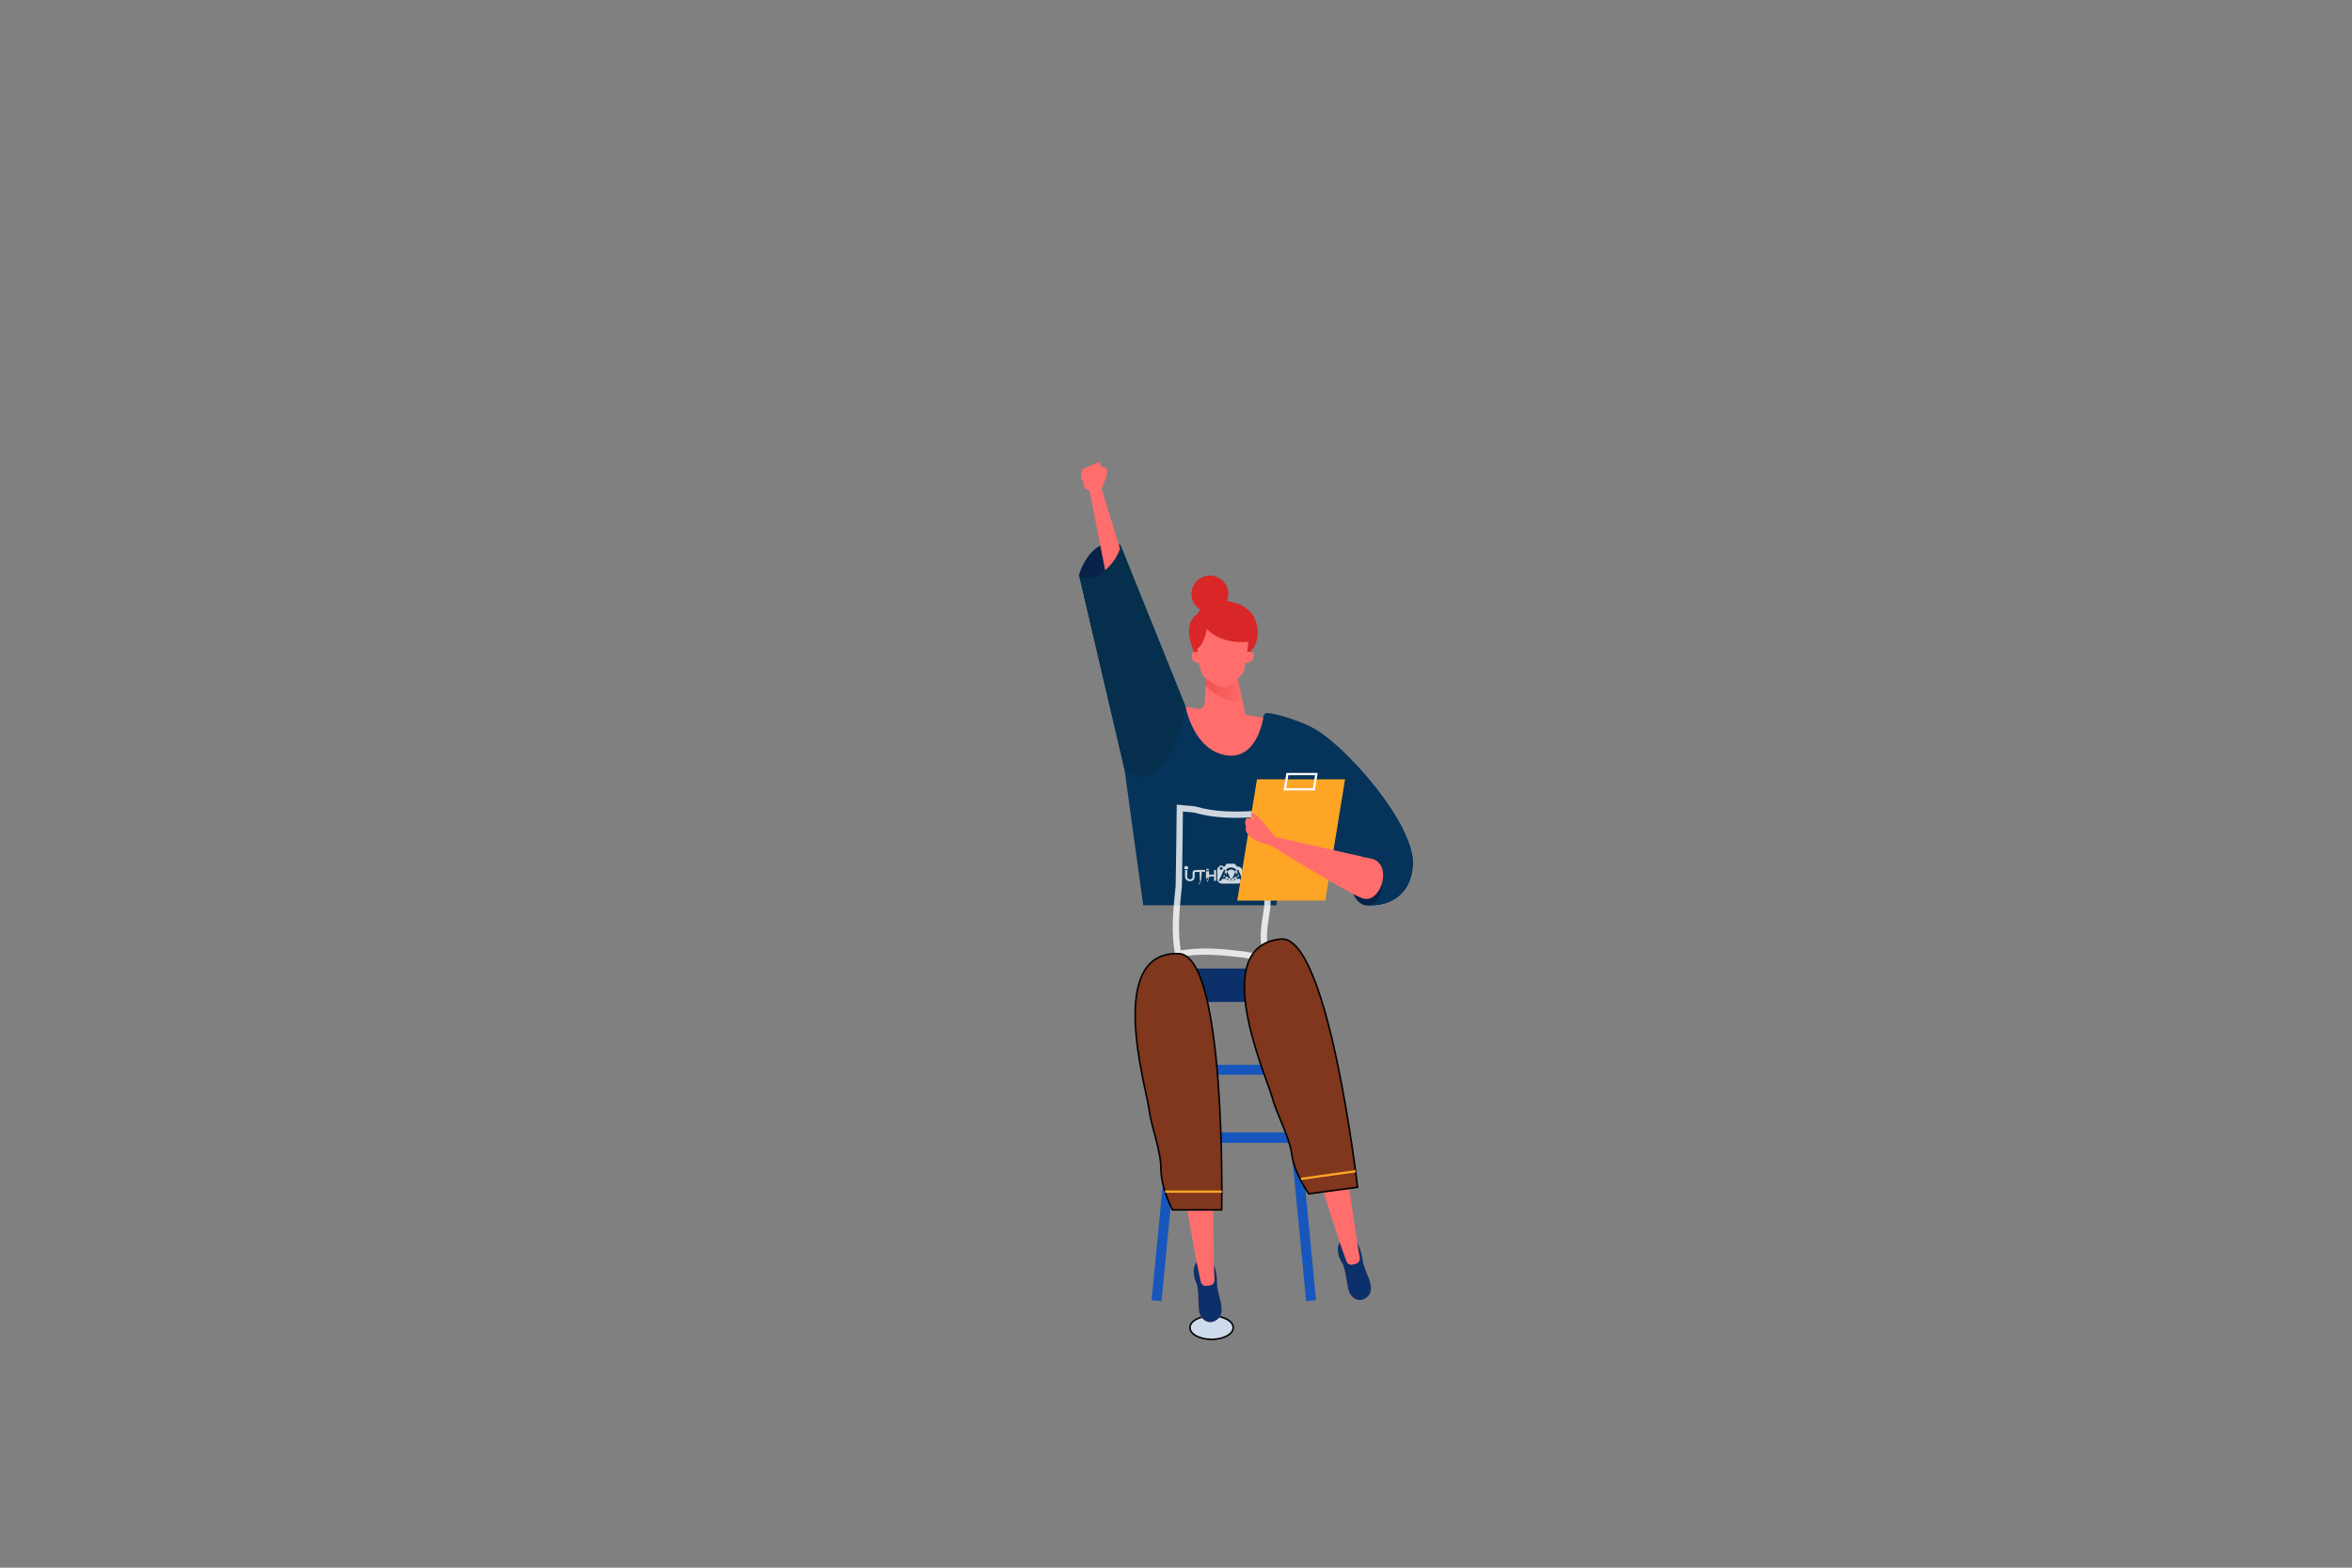 <?xml version="1.0" encoding="iso-8859-1"?>
<!-- Generator: Adobe Illustrator 25.3.1, SVG Export Plug-In . SVG Version: 6.00 Build 0)  -->
<svg version="1.1" xmlns="http://www.w3.org/2000/svg" xmlns:xlink="http://www.w3.org/1999/xlink" x="0px" y="0px"
	 viewBox="0 0 750 500" style="enable-background:new 0 0 750 500;" xml:space="preserve">
<rect x="0" y="0" width="750" height="500" fill="#808080" stroke="none"/>
<g id="girl_x5F_1">
	<g>
		<g>
			<g>
				<g>
					
						<line style="fill:none;stroke:#1656BD;stroke-width:3.171;stroke-miterlimit:10;" x1="378.264" y1="316.756" x2="368.803" y2="414.821"/>
					
						<line style="fill:none;stroke:#1656BD;stroke-width:3.171;stroke-miterlimit:10;" x1="408.616" y1="316.756" x2="418.077" y2="414.821"/>
				</g>
				
					<line style="fill:none;stroke:#1656BD;stroke-width:3.171;stroke-miterlimit:10;" x1="375.905" y1="341.203" x2="411.126" y2="341.203"/>
				
					<line style="fill:none;stroke:#1656BD;stroke-width:3.341;stroke-miterlimit:10;" x1="373.97" y1="362.836" x2="413.062" y2="362.836"/>
			</g>
			<path style="fill:#0C3069;" d="M414.678,319.569h-42.475c-1.878,0-3.4-1.522-3.4-3.4v-3.861c0-1.878,1.522-3.4,3.4-3.4h42.475
				c1.878,0,3.4,1.522,3.4,3.4v3.861C418.077,318.047,416.555,319.569,414.678,319.569z"/>
		</g>
		
			<ellipse style="fill:#CEDBED;stroke:#000000;stroke-width:0.5;stroke-miterlimit:10;" cx="386.349" cy="423.427" rx="6.9" ry="3.753"/>
		<g>
			<path style="fill:#FF6D6D;" d="M386.867,383.775l0.213,19.573c0,0,1.057,2.592,1.028,6.028c-0.029,3.436,3.05,8.741,0.322,11.204
				c-2.728,2.463-5.919,0.415-6.154-3.03c-0.235-3.445-0.033-6.787-0.938-8.669c-0.905-1.882-1.065-4.947,0.216-6.326l-3.304-18.457
				L386.867,383.775z"/>
			<path style="fill:#0C3069;" d="M385.727,410.002c-0.307,0.031-0.636,0.069-0.965,0.114c-0.86,0.117-1.669-0.434-1.852-1.282
				l-1.355-6.278c-1.281,1.379-1.121,4.444-0.216,6.326c0.905,1.882,0.703,5.224,0.938,8.669c0.235,3.445,3.426,5.493,6.154,3.03
				c2.728-2.463-0.352-7.768-0.322-11.204c0.029-3.436-1.028-6.028-1.028-6.028l0.18,4.884
				C387.293,409.134,386.625,409.911,385.727,410.002z"/>
		</g>
		<g>
			<path style="fill:#FF6D6D;" d="M429.938,376.937l2.826,19.369c0,0,1.394,2.427,1.824,5.837c0.43,3.409,4.191,8.255,1.816,11.061
				c-2.375,2.805-5.811,1.202-6.504-2.181c-0.693-3.383-0.939-6.722-2.088-8.466c-1.148-1.744-1.716-4.76-0.631-6.298l-5.741-17.85
				L429.938,376.937z"/>
			<path style="fill:#0C3069;" d="M432.312,403.081c-0.3,0.072-0.621,0.153-0.941,0.241c-0.837,0.231-1.712-0.207-2.007-1.023
				l-2.182-6.041c-1.085,1.538-0.517,4.554,0.631,6.298c1.149,1.744,1.395,5.083,2.088,8.466c0.693,3.383,4.129,4.986,6.504,2.181
				c2.375-2.805-1.386-7.651-1.816-11.061c-0.43-3.409-1.824-5.837-1.824-5.837l0.831,4.816
				C433.748,402.012,433.191,402.871,432.312,403.081z"/>
		</g>
		<path style="fill:#063359;" d="M378.052,225.376c0,0,11.693,9.667,24.773,3.567c0,0-0.044-1.519,1.277-1.519
			c1.321,0,6.562,0.959,13.829,4.404c10.218,4.845,33.554,31.053,32.591,44.305c-0.705,9.689-7.751,12.86-14.093,12.596
			c-6.342-0.264-5.814-11.01-5.814-11.01l-19.907-16.736l-3.7,27.746h-42.456l-5.99-43.425l-14.445-61.746
			c0,0,1.167-5.021,5.076-8.368c3.908-3.347,8.136-1.233,8.136-1.233L378.052,225.376z"/>
		<path style="fill:#052F4C;" d="M378.052,225.376l-20.721-51.418c0,0-4.228-2.114-8.136,1.233
			c-3.908,3.347-5.076,8.368-5.076,8.368l14.446,61.746C372.569,256.051,378.052,225.376,378.052,225.376z"/>
		<path style="opacity:0.8;fill:none;stroke:#FFFFFF;stroke-width:2;stroke-miterlimit:10;" d="M403.505,304.283
			c-1.405,0.796-3.076,0.819-4.749,0.554c-0.557-0.088-1.115-0.208-1.657-0.339c-7.242-0.869-14.204-1.616-21.375-0.216
			c-0.228-1.109-0.397-2.241-0.518-3.393c-0.603-5.759,0.012-12.003,0.67-18.17c0.014-0.644,0.027-1.285,0.039-1.925
			c0.149-7.675,0.202-15.138,0.302-23.078c0.497,0.053,0.995,0.107,1.545,0.159c0.551,0.052,1.155,0.103,1.866,0.152
			c0.485,0.057,0.968,0.117,1.449,0.178c6.282,1.849,13.282,1.849,19.637,1.372c0.473-0.056,0.944-0.122,1.417-0.2
			c0.945-0.156,1.896-0.357,2.854-0.611c0.455,0.163,0.906,0.4,1.353,0.73c0.446,0.33,0.888,0.753,1.323,1.289
			c0.068,0.484,0.091,0.966,0.083,1.443c-0.032,1.91-0.576,3.748-0.879,5.374c-0.076,0.528-0.164,1.056-0.263,1.584
			c-0.493,2.637-1.24,5.251-1.928,7.707c-0.053,0.537-0.086,1.052-0.117,1.566c-0.214,3.596-0.38,7.178-0.44,10.668
			c-0.078,0.587-0.164,1.176-0.255,1.767c-0.63,4.133-1.418,8.339-0.275,12.559C403.514,303.966,403.505,304.283,403.505,304.283z"
			/>
		<path style="fill:#063359;" d="M436.429,288.73c6.342,0.264,13.388-2.907,14.093-12.596c0.964-13.252-22.373-39.461-32.591-44.305
			c-1.586-0.752-3.069-1.379-4.442-1.91l0,0c-9.309,15.207-2.78,31.066-2.78,31.066l19.907,16.736
			C430.615,277.719,430.087,288.465,436.429,288.73z"/>
		<path style="fill:#08224A;" d="M441.02,278.417c0.121,6.415-1.803,10.778-5.523,10.328c-3.72-0.45-5.53-6.465-4.882-11.026
			L441.02,278.417z"/>
		<g id="Layer_2_3_" style="opacity:0.8;">
			<g id="Layer_1-2_2_">
				<path style="fill:#FFFFFF;" d="M392.91,280.23c0.467-0.1,0.821-0.358,1.08-0.755c-0.021,0.052-0.043,0.105-0.073,0.179l0.693,0
					l-0.433,0.623l0.16,0c0.31,0,0.618,0.007,0.924-0.002c0.113-0.004,0.171,0.036,0.196,0.144c0.01,0.035,0.023,0.07,0.037,0.104
					c0.088,0.251,0.138,0.548,0.558,0.385c-0.26,0.488-0.608,0.763-1.076,0.869c-0.12,0.025-0.242,0.036-0.363,0.033
					c-0.792,0.001-1.595,0.001-2.414,0.002c-0.819,0-1.649,0-2.483,0c-0.47,0-0.862-0.158-1.137-0.428
					c-0.276-0.27-0.433-0.653-0.423-1.104c0.009-0.482,0.015-0.965,0.015-1.447c0-0.482-0.006-0.965-0.015-1.447
					c-0.014-0.413,0.138-0.728,0.529-0.917c0.038-0.025,0.064-0.063,0.073-0.106c0.041-0.196,0.13-0.272,0.339-0.274
					c0.168-0.002,0.335,0,0.503,0c0.269,0,0.327,0.036,0.447,0.296c0.152,0,0.314,0.006,0.473-0.005
					c0.043-0.003,0.095-0.048,0.116-0.087c0.099-0.175,0.194-0.351,0.279-0.532c0.095-0.2,0.259-0.29,0.479-0.291
					c0.355-0.002,0.708-0.003,1.06-0.003c0.352,0,0.701,0.001,1.049,0.002c0.218,0,0.397,0.091,0.517,0.3
					c0.099,0.173,0.219,0.334,0.321,0.505c0.049,0.083,0.105,0.114,0.196,0.109c0.277-0.015,0.548,0.02,0.805,0.155
					c0.496,0.263,0.802,0.674,0.841,1.235c0.024,0.433,0.034,0.866,0.032,1.3s-0.017,0.868-0.033,1.302
					c-0.004,0.025-0.009,0.05-0.016,0.074c-0.03-0.063-0.053-0.107-0.07-0.152c-0.176-0.452-0.358-0.903-0.552-1.355
					c-0.194-0.451-0.401-0.903-0.615-1.355c-0.057-0.118-0.12-0.162-0.242-0.151c-0.132,0.012-0.268,0.003-0.375,0.003
					c0.14,0.297,0.277,0.589,0.4,0.885c0.034,0.098,0.044,0.202,0.028,0.304l-0.206-0.442c-0.156,0.392-0.311,0.762-0.473,1.133
					c0.133-0.438,0.097-0.855-0.152-1.282c-0.136,0.331-0.268,0.637-0.406,0.945c-0.187,0.417-0.384,0.835-0.591,1.254l-0.555,0
					c-0.002-0.021-0.006-0.041-0.012-0.061c-0.145-0.347-0.296-0.693-0.456-1.038c-0.16-0.346-0.328-0.691-0.501-1.036
					c-0.016-0.025-0.033-0.048-0.053-0.07c-0.203,0.34-0.257,0.689-0.209,1.065c-0.137-0.294-0.277-0.588-0.432-0.907
					c-0.088,0.196-0.161,0.359-0.236,0.522c-0.015-0.47,0.152-0.878,0.441-1.267c-0.178,0-0.319,0.009-0.461-0.002
					c-0.123-0.01-0.175,0.037-0.22,0.14c-0.235,0.537-0.482,1.074-0.742,1.611c-0.13,0.268-0.262,0.537-0.396,0.806
					c-0.134,0.269-0.27,0.537-0.406,0.806c-0.021,0.041-0.038,0.085-0.063,0.139c0.066,0,0.11,0,0.156,0
					c0.193-0.002,0.427,0.06,0.566-0.025c0.145-0.089,0.207-0.316,0.289-0.488c0.052-0.11,0.116-0.152,0.245-0.149
					c0.378,0.009,0.757,0.002,1.142,0.002l-0.408-0.616c0.26,0,0.47,0.012,0.678-0.006c0.107-0.01,0.156,0.023,0.217,0.092
					c0.227,0.26,0.511,0.429,0.866,0.478c0.079,0.18,0.157,0.361,0.239,0.554C392.713,280.586,392.812,280.409,392.91,280.23z
					 M393.367,280.78c0.278-0.115,0.537-0.257,0.774-0.499c-0.175,0-0.317-0.003-0.46,0.002c-0.031,0-0.082,0.021-0.094,0.045
					c-0.076,0.149-0.144,0.302-0.217,0.453c-0.29,0.04-0.583,0.102-0.876,0.114c-0.207,0.009-0.414-0.048-0.622-0.076l-0.02,0.045
					c0.058,0.024,0.116,0.067,0.176,0.069c0.331,0.007,0.662-0.004,0.989,0.006C393.165,280.944,393.289,280.931,393.367,280.78z
					 M391.36,277.993c0.284-0.415,0.745-0.644,1.221-0.652c0.476-0.008,0.968,0.205,1.319,0.672
					c0.139-0.184,0.112-0.464,0.321-0.608c-0.471-0.519-1.109-0.752-1.722-0.738c-0.613,0.014-1.201,0.276-1.561,0.745
					C391.212,277.518,391.177,277.82,391.36,277.993z M389.397,276.538c-0.259,0.001-0.46,0.203-0.45,0.451
					c0.01,0.248,0.229,0.448,0.491,0.447l0,0c0.261-0.005,0.464-0.204,0.458-0.451C389.876,276.736,389.655,276.539,389.397,276.538
					L389.397,276.538z M391.033,280.283c0.257,0.235,0.495,0.405,0.811,0.501c-0.062-0.154-0.108-0.284-0.171-0.408
					c-0.025-0.047-0.071-0.081-0.126-0.092C391.395,280.275,391.238,280.282,391.033,280.283L391.033,280.283z"/>
				<path style="fill:#FFFFFF;" d="M384.3,277.472l-0.003,0.588l-1.078,0.007c-0.037,0.5-0.074,0.994-0.109,1.481
					c-0.036,0.487-0.071,0.967-0.105,1.443c-0.026,0.017-0.035,0.028-0.044,0.028c-0.307,0.022-0.302,0.021-0.318-0.28
					c-0.024-0.437-0.048-0.876-0.072-1.316c-0.024-0.44-0.048-0.881-0.072-1.322c-0.417,0.001-0.846-0.016-1.271,0.009
					c-0.239,0.014-0.257,0.074-0.261,0.316c-0.007,0.467,0.016,0.936-0.033,1.394c-0.04,0.371-0.189,0.67-0.421,0.88
					s-0.546,0.332-0.917,0.346c-0.22,0.011-0.44-0.01-0.654-0.063c-0.335-0.089-0.598-0.268-0.779-0.518
					c-0.18-0.25-0.277-0.572-0.279-0.944c-0.002-0.337-0.001-0.675,0-1.017c0.001-0.342,0.003-0.687,0.003-1.039
					c0.219,0.001,0.442-0.002,0.664,0.011c0.025,0,0.065,0.095,0.064,0.144c-0.009,0.295-0.021,0.59-0.032,0.885
					c-0.012,0.295-0.024,0.589-0.036,0.882c-0.003,0.065,0,0.13,0.003,0.194c0.017,0.339,0.18,0.607,0.418,0.756
					c0.237,0.149,0.548,0.18,0.858,0.045c0.315-0.139,0.452-0.411,0.464-0.738c0.018-0.463,0.016-0.93,0.004-1.397
					c-0.006-0.288,0.121-0.493,0.359-0.603c0.195-0.09,0.418-0.164,0.63-0.167c0.489-0.009,0.978-0.012,1.468-0.013
					s0.979-0.002,1.468-0.005C384.247,277.464,384.274,277.467,384.3,277.472z"/>
				<path style="fill:#FFFFFF;" d="M399.33,280.932c-0.26,0.056-0.431-0.018-0.587-0.24c-0.242-0.35-0.49-0.695-0.743-1.042
					c-0.253-0.347-0.512-0.697-0.779-1.056c0,0,0.002,0.584-0.01,1.169s-0.034,1.169-0.034,1.169l-0.623-0.001
					c0,0,0.037-0.874,0.042-1.747c0.005-0.873-0.023-1.745-0.023-1.745c0.148,0,0.296-0.009,0.441,0.005
					c0.05,0.005,0.106,0.058,0.143,0.104c0.248,0.315,0.493,0.631,0.733,0.947c0.24,0.316,0.478,0.633,0.714,0.95
					c0.029,0.041,0.063,0.081,0.118,0.151c0,0,0.003-0.537-0.001-1.073c-0.004-0.536-0.013-1.073-0.013-1.073l0.627,0.001
					c0,0,0.009,0.87,0.007,1.74S399.33,280.932,399.33,280.932z"/>
				<path style="fill:#FFFFFF;" d="M384.562,277.911l0.995-0.008l-0.005,1.443l0.024,0l0.001-0.39l1.551-0.013l-0.005-1.478
					l0.678-0.003c0,0,0.003,0.217,0.004,0.543s0.003,0.76,0.001,1.194c-0.002,0.434-0.008,0.868-0.012,1.193
					c-0.005,0.325-0.008,0.542-0.008,0.542l-0.666,0.004l0.016-1.397l-1.595,0.014c0.07,0.329-0.003,0.621-0.117,0.909
					c-0.114,0.287-0.27,0.569-0.367,0.879c-0.045-0.089-0.074-0.14-0.097-0.194c-0.099-0.235-0.186-0.476-0.294-0.707
					c-0.09-0.199-0.133-0.416-0.124-0.636c0.006-0.299,0.008-0.598,0.009-0.898s0.002-0.6,0.004-0.901
					C384.554,277.982,384.56,277.955,384.562,277.911z M385.046,280.109c-0.028-0.021-0.053-0.057-0.078-0.056
					c-0.092,0.001-0.183,0.016-0.275,0.025c0.006,0.062,0,0.129,0.021,0.187c0.06,0.164,0.125,0.327,0.201,0.485
					c0.022,0.046,0.088,0.101,0.131,0.099c0.044-0.002,0.11-0.057,0.133-0.105c0.077-0.159,0.143-0.323,0.205-0.488
					c0.02-0.054,0.033-0.164,0.026-0.166c-0.089-0.025-0.18-0.04-0.273-0.044C385.11,280.043,385.079,280.085,385.046,280.109z"/>
				<path style="fill:#FFFFFF;" d="M378.253,277.216c-0.139-0.001-0.279-0.008-0.418-0.001c-0.098,0.005-0.145-0.037-0.184-0.12
					c-0.109-0.235-0.05-0.547,0.143-0.71c0.259-0.22,0.58-0.253,0.814-0.086c0.286,0.204,0.393,0.545,0.247,0.819
					c-0.031,0.051-0.082,0.086-0.14,0.096C378.563,277.225,378.408,277.216,378.253,277.216L378.253,277.216z"/>
				<path style="fill:#FFFFFF;" d="M385.554,277.578l-0.975,0.007c-0.008-0.258,0.185-0.464,0.446-0.482
					C385.315,277.083,385.517,277.26,385.554,277.578z"/>
				<path style="fill:#FFFFFF;" d="M394.817,278.803c0.119,0.282,0.232,0.558,0.348,0.851l-0.535-0.001
					C394.696,279.371,394.757,279.091,394.817,278.803z"/>
				<path style="fill:#FFFFFF;" d="M382.744,281.18c0.154-0.042,0.219,0.003,0.162,0.134c-0.043,0.098-0.098,0.218-0.183,0.265
					c-0.205,0.115-0.356,0.24-0.281,0.511l-0.169,0.01c-0.059-0.299,0.006-0.454,0.244-0.609
					C382.633,281.417,382.773,281.361,382.744,281.18z"/>
				<path style="fill:#FFFFFF;" d="M396.343,280.933l-0.283,0c0.042-0.131,0.081-0.253,0.128-0.403
					C396.242,280.67,396.289,280.791,396.343,280.933z"/>
				<path style="fill:#FFFFFF;" d="M393.367,280.78c-0.078,0.152-0.202,0.165-0.351,0.16c-0.326-0.011-0.657,0-0.989-0.006
					c-0.06,0-0.117-0.044-0.176-0.069l0.02-0.045c0.208,0.027,0.415,0.085,0.622,0.076c0.293-0.012,0.586-0.074,0.877-0.114
					L393.367,280.78z"/>
				<path style="fill:#FFFFFF;" d="M390.574,279.659l-0.564,0.001l0.381-0.81C390.457,279.126,390.516,279.389,390.574,279.659z"/>
			</g>
		</g>
		<g>
			<polygon style="fill:#FFA526;" points="422.603,287.243 394.521,287.243 400.826,248.564 428.908,248.564 			"/>
			<polygon style="fill:none;stroke:#FFFFFF;stroke-width:0.72;stroke-miterlimit:10;" points="418.971,251.735 409.73,251.735 
				410.519,246.89 419.76,246.89 			"/>
		</g>
		<path style="fill:#80371D;stroke:#000000;stroke-width:0.5;stroke-miterlimit:10;" d="M375.828,304.144
			c15.319,0.464,13.741,81.741,13.741,81.741H373.89c0,0-3.666-6.921-3.699-13.036c-0.034-6.292-2.995-12.86-3.876-19.554
			C365.434,346.6,352.574,303.439,375.828,304.144z"/>
		
			<line style="fill:none;stroke:#FFA526;stroke-width:0.72;stroke-miterlimit:10;" x1="389.615" y1="380.064" x2="371.504" y2="380.064"/>
		<path style="fill:#80371D;stroke:#000000;stroke-width:0.5;stroke-miterlimit:10;" d="M408.357,299.496
			c15.244-1.587,24.54,79.171,24.54,79.171l-15.538,2.095c0,0-4.558-6.369-5.408-12.425c-0.875-6.231-4.686-12.345-6.454-18.861
			C403.73,342.959,385.218,301.904,408.357,299.496z"/>
		
			<line style="fill:none;stroke:#FFA526;stroke-width:0.72;stroke-miterlimit:10;" x1="432.263" y1="373.558" x2="414.857" y2="375.978"/>
		<path style="fill:#FF6D6D;" d="M384.857,214.939l-0.776,9.584c-0.08,0.992-0.993,1.703-1.975,1.538l-4.054-0.683
			c0,0,2.378,13.546,12.618,15.46c10.24,1.914,12.155-11.893,12.155-11.893l-5.615-0.965l-2.907-13.04H384.857z"/>
		<linearGradient id="SVGID_1_" gradientUnits="userSpaceOnUse" x1="384.555" y1="219.518" x2="396.345" y2="219.518">
			<stop  offset="0" style="stop-color:#F04F4F"/>
			<stop  offset="0.947" style="stop-color:#F04F4F;stop-opacity:0.053"/>
			<stop  offset="1" style="stop-color:#F04F4F;stop-opacity:0"/>
		</linearGradient>
		<path style="fill:url(#SVGID_1_);" d="M394.303,214.939h-9.447l-0.301,3.723c1.835,2.098,5.569,5.168,11.79,5.436L394.303,214.939
			z"/>
		<path style="fill:#D92727;" d="M381.201,208.883c0,0-5.021-9.425,0.617-13.036c2.907-6.298,15.414-5.329,18.365,1.63
			c2.951,6.959-2.202,11.231-2.202,11.231L381.201,208.883z"/>
		<circle style="fill:#D92727;" cx="385.81" cy="189.439" r="5.879"/>
		<path style="fill:#FF6D6D;" d="M399.314,208.134c-0.78-0.439-1.378-0.23-1.639-0.09c0.253-1.83,0.438-3.345,0.438-3.345
			s-8.192,1.145-13.301-4.052c0,0-0.617,4.58-2.995,6.254c0,0,0.016,0.416,0.065,1.062c-0.311-0.113-0.82-0.184-1.452,0.171
			c-1.057,0.595-0.444,3.252,1.892,3.344c0.336,1.842,0.887,3.714,1.785,4.496c2.026,1.762,4.757,3.259,6.254,3.171
			c1.497-0.088,5.725-3.523,6.254-5.021c0.157-0.444,0.353-1.46,0.55-2.661c0.082,0.008,0.159,0.019,0.257,0.015
			C399.758,211.386,400.371,208.729,399.314,208.134z"/>
		<path style="fill:#FF6D6D;" d="M438.102,274.064l-31.578-7.135c0,0-5.417-7.268-7.003-7.598c-1.585-0.33,0.661,2.465,0.661,2.465
			s-2.261-1.606-2.848-0.549s0,2.51,0,2.51s-0.719,1.095,1.131,2.926c1.85,1.831,6.87,3.02,6.87,3.02s23.593,14.744,29.067,16.78
			C439.877,288.519,444.18,276.839,438.102,274.064z"/>
		<path style="fill:#08224A;" d="M357.331,173.958c0,0-4.228-2.114-8.136,1.233c-3.908,3.347-5.076,8.368-5.076,8.368
			C349.051,187.435,356.978,178.274,357.331,173.958z"/>
		<path style="fill:#FF6D6D;" d="M357.137,174.96l-5.906-19.146c0,0,2.18-4.492,1.85-5.813c-0.33-1.321-1.85-0.925-1.85-0.925
			s-0.286-1.387-0.507-1.652c-0.22-0.264-5.637,2.246-5.637,2.246s-0.991,2.973,0.396,3.766c0,0-0.529,2.51,1.916,2.973l5.012,25.45
			C352.411,181.857,355.843,179.176,357.137,174.96z"/>
		<path style="fill:none;stroke:#0C3069;stroke-width:0.72;stroke-miterlimit:10;" d="M434.738,273.304
			c0,0,2.66-2.973,7.504-0.291"/>
	</g>
</g>
<g id="Layer_1">
</g>
</svg>
